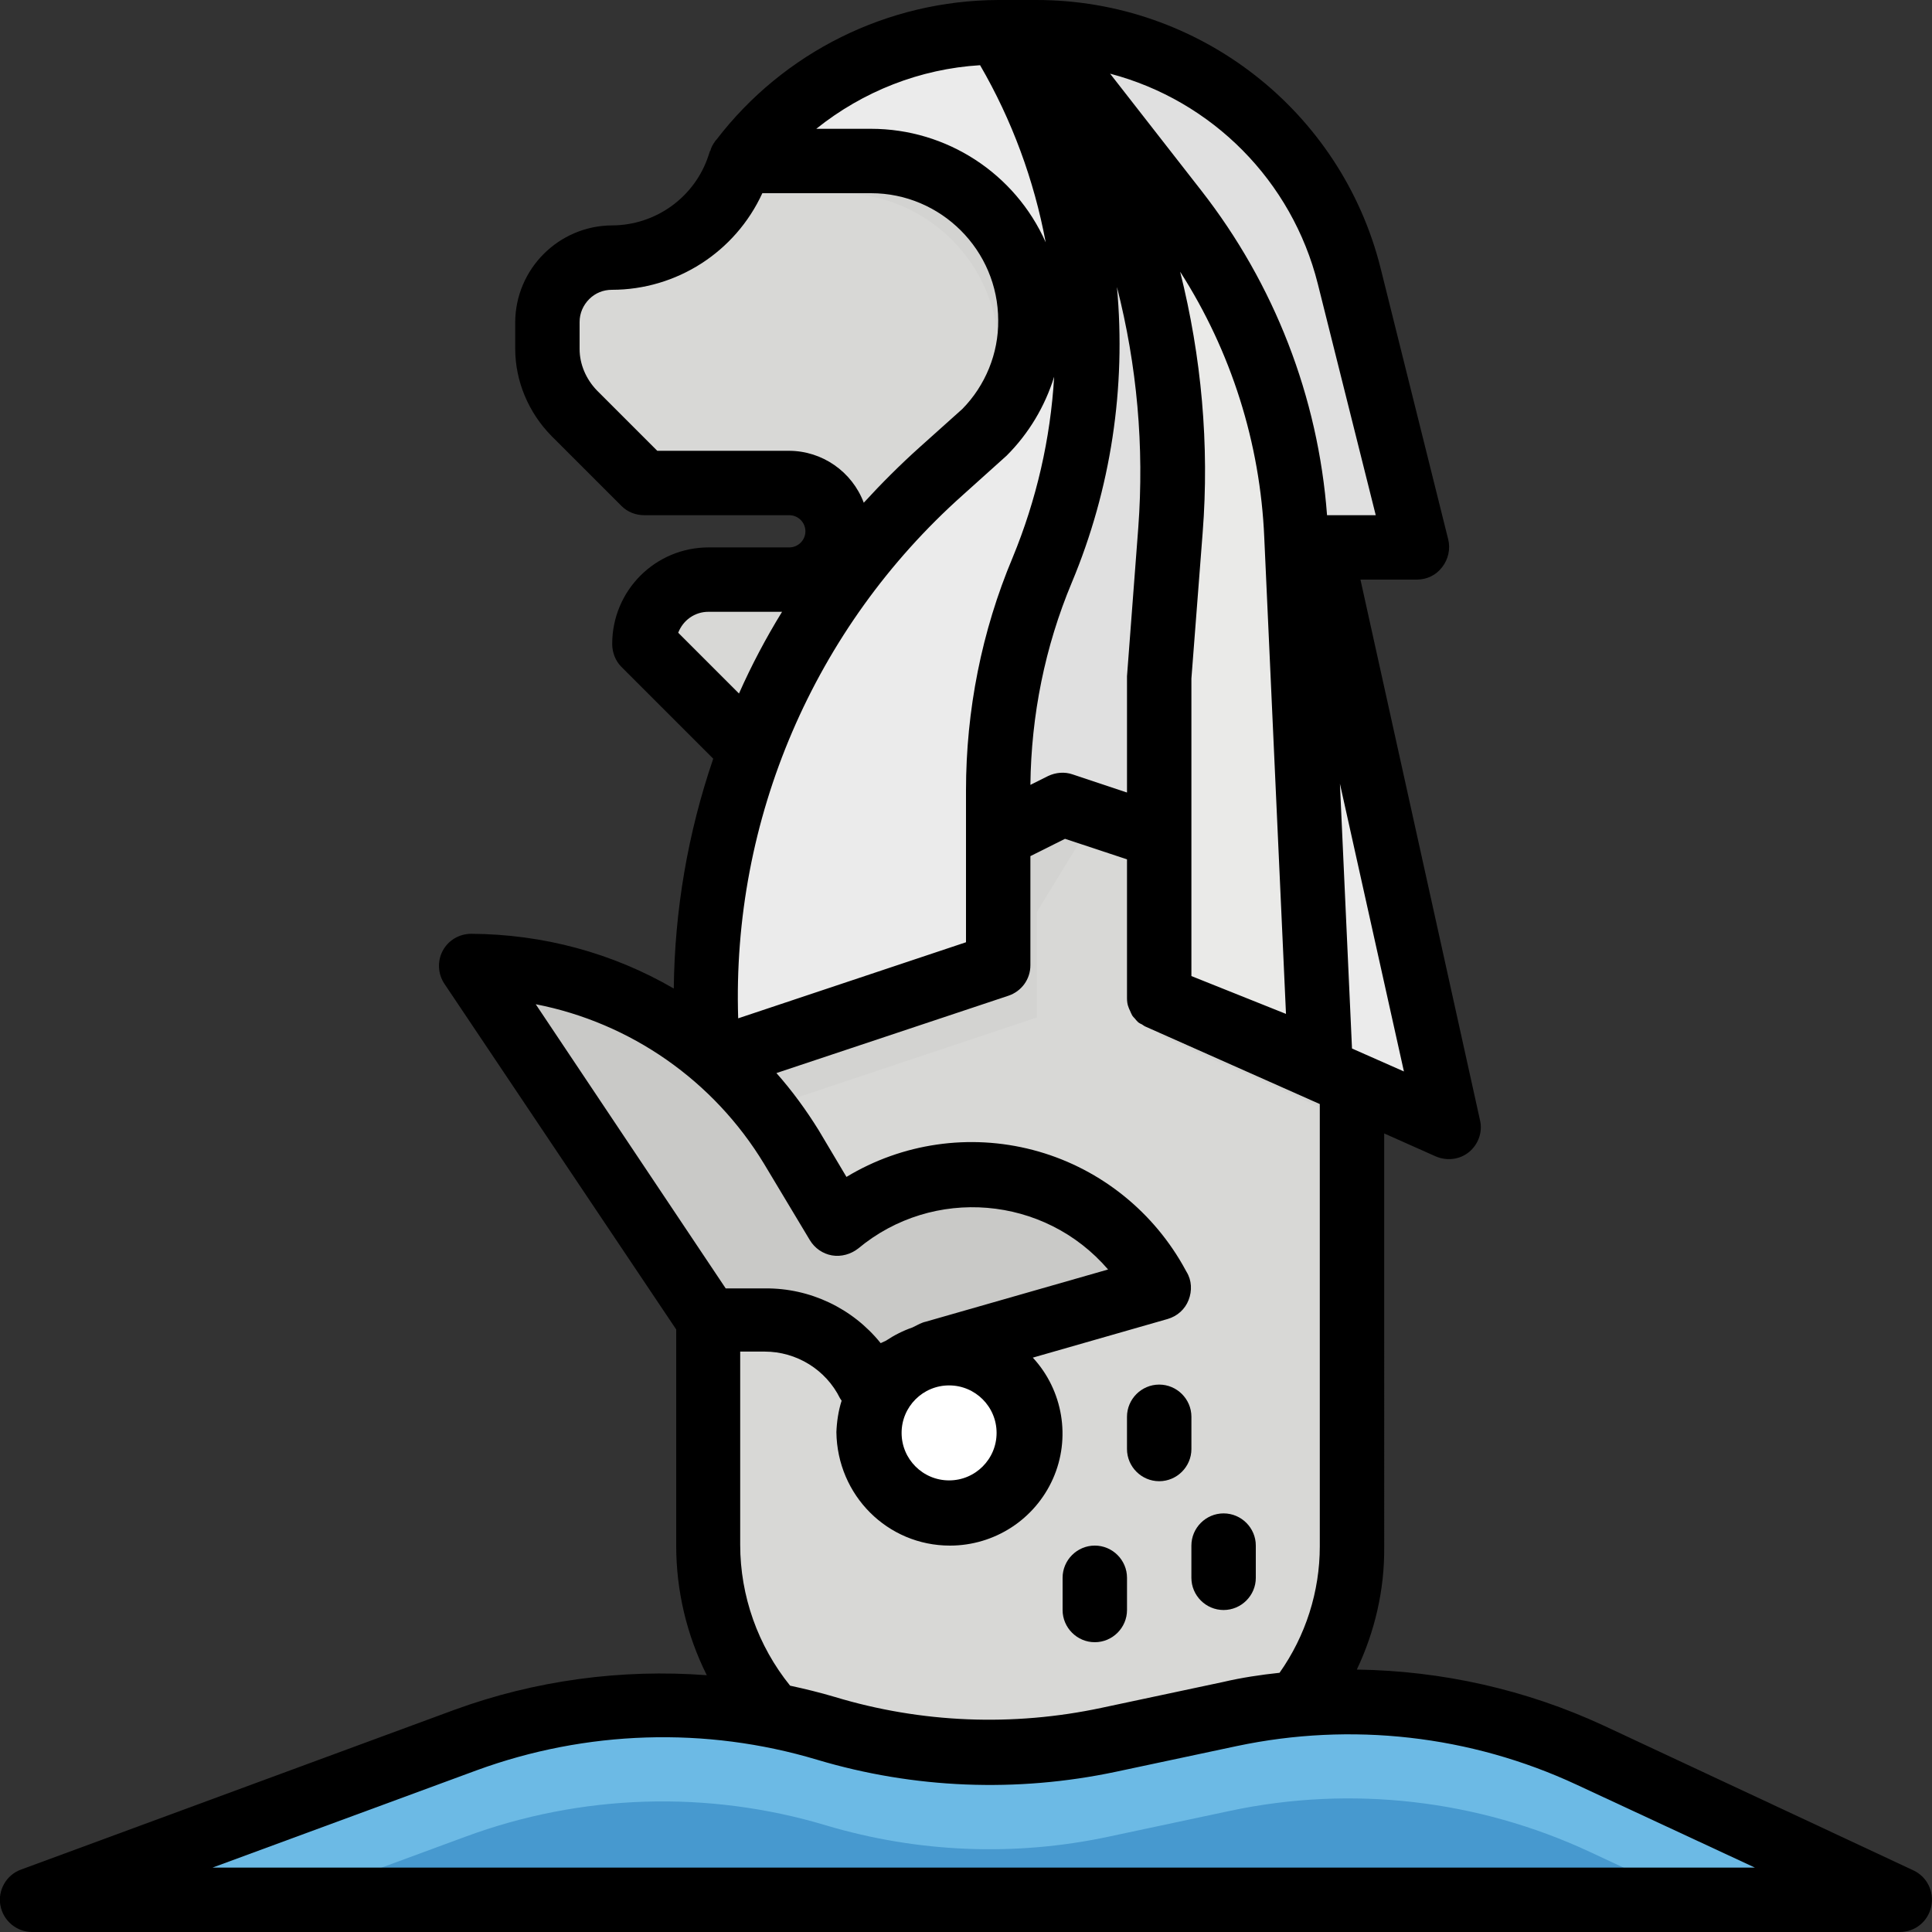 <?xml version="1.0" encoding="utf-8"?>
<!-- Generator: Adobe Illustrator 23.0.2, SVG Export Plug-In . SVG Version: 6.00 Build 0)  -->
<svg version="1.1" id="Layer_1" xmlns="http://www.w3.org/2000/svg" xmlns:xlink="http://www.w3.org/1999/xlink" x="0px" y="0px"
	 viewBox="0 0 480 480" style="enable-background:new 0 0 480 480;" xml:space="preserve">
<rect x="0" y="0" width="480" height="480" fill="#333333" stroke="none"/>
<style type="text/css">
	.st0{fill:#D8D8D6;}
	.st1{fill:#D3D3D1;}
	.st2{fill:#EBEBEB;}
	.st3{display:none;fill:#C9C9C7;}
	.st4{fill:#C9C9C7;}
	.st5{fill:#6CBAE5;}
	.st6{fill:#4799CF;}
	.st7{fill:#E0E0E0;}
	.st8{fill:#EAEAE8;}
	.st9{fill:#FFFFFF;stroke:#000000;stroke-miterlimit:10;}
</style>
<g>
	<g>
		<path class="st0" d="M320,40H184l-0.4,1.2C179.1,54.8,166.3,64,152,64c-8.8,0-16,7.2-16,16v6.6c0,6,2.4,11.8,6.6,16L160,120h36
			c6.6,0,12,5.4,12,12c0,6.6-5.4,12-12,12h-20c-8.8,0-16,7.2-16,16l24,24l-8,80v120c0,35.3,28.7,64,64,64h32.5
			c35.1,0,63.5-28.4,63.5-63.5V80L320,40z M236,376c-11,0-20-9-20-20s9-20,20-20s20,9,20,20S247,376,236,376z"/>
		<path class="st0" d="M320,40H184l-0.4,1.2C179.1,54.8,166.3,64,152,64c-8.8,0-16,7.2-16,16v6.6c0,6,2.4,11.8,6.6,16L160,120h36
			c6.6,0,12,5.4,12,12c0,6.6-5.4,12-12,12h-20c-8.8,0-16,7.2-16,16l24,24l-8,80v120c0,35.3,28.7,64,64,64h32.5
			c35.1,0,63.5-28.4,63.5-63.5V80L320,40z M236,376c-11,0-20-9-20-20s9-20,20-20s20,9,20,20S247,376,236,376z"/>
		<path class="st1" d="M336,278.7V188l-8-36h8V88l-0.8-3.4c-4.5-17.8-15-33.6-29.7-44.6l-113.2-8c-12.4,10.2-5.1,6.5-11.8,16h28
			c21.9,0,39.6,17.7,39.6,39.6c0,10.5,3.8,28.6-3.6,36l-10.6,9.5c-26.8,24-45.6,55.7-53.8,90.8l-4,40.1v16l81.5-27.2v-26.2
			l10.5-17.2l20,6.6v41.3L336,278.7z"/>
		<path class="st2" d="M184,40h32.4c21.9,0,39.6,17.7,39.6,39.6c0,10.5-4.2,20.6-11.6,28l-10.6,9.5c-41.4,37-62.8,91.5-57.8,146.9
			l72-24v-32l16-8l24,8v40l72,32l-32-144h24l-16.8-67.4C326.3,33,294.3,8,257.5,8H248C222.8,8,199.1,19.9,184,40z"/>
		<g>
			<path class="st3" d="M208,80c-1,0-2.1-0.2-3-0.6c-1-0.4-1.9-1-2.6-1.7c-1.5-1.5-2.3-3.6-2.3-5.7c0-0.5,0.1-1,0.2-1.5
				c0.1-0.5,0.2-1,0.5-1.5c0.2-0.5,0.4-1,0.7-1.4s0.6-0.8,1-1.2c2.3-2.2,5.7-2.9,8.7-1.7c1,0.4,1.9,1,2.6,1.7c0.3,0.4,0.7,0.8,1,1.2
				c0.3,0.4,0.5,0.9,0.7,1.4s0.4,1,0.5,1.5s0.1,1,0.2,1.5c0,2.1-0.8,4.2-2.3,5.7c-0.8,0.7-1.7,1.3-2.6,1.7C210.1,79.8,209,80,208,80
				z"/>
			<path class="st4" d="M232,336l56-16l-1-1.8c-7.7-13.4-20.9-22.8-36.2-25.6c-15.2-2.8-30.9,1.4-42.8,11.3l-11.4-19
				c-16.8-27.9-47-45-79.6-45l58.9,88H190c11,0,21,6.2,25.9,16L232,336z"/>
			<path class="st4" d="M288,368c-4.4,0-8-3.6-8-8v-8c0-4.4,3.6-8,8-8s8,3.6,8,8v8C296,364.4,292.4,368,288,368z"/>
			<path class="st4" d="M304,400c-4.4,0-8-3.6-8-8v-8c0-4.4,3.6-8,8-8s8,3.6,8,8v8C312,396.4,308.4,400,304,400z"/>
			<path class="st4" d="M272,408c-4.4,0-8-3.6-8-8v-8c0-4.4,3.6-8,8-8s8,3.6,8,8v8C280,404.4,276.4,408,272,408z"/>
		</g>
		<path class="st5" d="M472,472l-77-35.9c-27.9-13-59.3-16.6-89.4-10.1l-30.1,6.4c-23.3,5-47.5,4-70.3-2.8
			c-29.4-8.8-60.8-7.8-89.5,2.8L8,472H472z"/>
		<path class="st6" d="M305.6,449.9l-30.1,6.4c-23.3,5-47.5,4-70.3-2.8c-29.4-8.8-60.8-7.8-89.5,2.8L73.1,472h347.4L395,460.1
			C367.1,447.1,335.7,443.5,305.6,449.9z"/>
		<path class="st7" d="M256,16l-8-8c25.1,40.1,29.2,90,11,133.7c-7.2,17.4-11,36-11,54.9V224l16-24l24,8V86.2
			c0-14.4-4.5-28.5-12.9-40.2L256,16z"/>
		<path class="st8" d="M257.5,8c24.9,36.2,30.5,80,33.3,123.7L288,168v80l40,16l-5.9-130.8c-1.3-29.4-11.8-57.7-29.9-80.8L257.5,8z"
			/>
		<path class="st7" d="M257.5,8H248l6.8,5.1c36.9,27.6,62.2,67.8,71.2,113l2,9.9h24l-16.8-67.4C326.3,33,294.3,8,257.5,8z"/>
		<path d="M288,368c4.4,0,8-3.6,8-8v-8c0-4.4-3.6-8-8-8s-8,3.6-8,8v8C280,364.4,283.6,368,288,368z"/>
		<path d="M296,392c0,4.4,3.6,8,8,8s8-3.6,8-8v-8c0-4.4-3.6-8-8-8s-8,3.6-8,8V392z"/>
		<path d="M272,408c4.4,0,8-3.6,8-8v-8c0-4.4-3.6-8-8-8s-8,3.6-8,8v8C264,404.4,267.6,408,272,408z"/>
		<path d="M8,480h464c3.8,0,7-2.6,7.8-6.3s-1-7.4-4.4-9l-77-36c-19.2-8.9-40.1-13.6-61.3-13.9c4.5-9.5,6.9-19.9,6.8-30.4V281.6
			l12.8,5.7c2.8,1.2,6,0.8,8.3-1.1s3.4-5,2.7-7.9L338,144h14c2.5,0,4.8-1.1,6.3-3.1c1.5-1.9,2.1-4.5,1.5-6.9L343,66.6
			C333.2,27.5,297.9,0,257.5,0H248c-27.4,0.1-53.3,12.9-70,34.7l-0.1,0.1c-0.1,0.1-0.2,0.2-0.3,0.4c-0.5,0.7-0.9,1.4-1.1,2.2
			c0,0,0,0.1-0.1,0.1l-0.4,1.2C172.6,49,162.9,56,152,56c-13.2,0.1-23.9,10.8-24,24v6.6c0,8.1,3.3,15.9,9,21.7l17.4,17.4
			c1.5,1.5,3.5,2.3,5.7,2.3h36c2.2,0,4,1.8,4,4s-1.8,4-4,4h-20c-13.3,0-24,10.7-24,24c0,2.1,0.8,4.2,2.3,5.7l22.8,22.8
			c-6.3,18.4-9.6,37.7-9.8,57.1c-15.3-8.9-32.6-13.5-50.3-13.6c-3,0-5.7,1.6-7.1,4.2c-1.4,2.6-1.2,5.8,0.4,8.2l57.6,85.9V384
			c0,11.2,2.6,22.2,7.6,32.2c-21.3-1.6-42.7,1.3-62.7,8.6L5.2,464.5c-3.6,1.3-5.8,5.1-5.1,8.9C0.8,477.2,4.1,480,8,480z
			 M348.8,266.2l-12.9-5.7l-3-65.8L348.8,266.2z M327.4,70.5l14.4,57.5h-12.1c-2.2-29.4-13.1-57.4-31.2-80.6l-22.7-29.1
			C301.2,25,321,45,327.4,70.5z M236,384c11.1,0,21.1-6.5,25.6-16.6s2.5-22-5-30.1l33.5-9.6c2.4-0.7,4.3-2.4,5.2-4.7
			c0.9-2.3,0.8-4.9-0.5-7l-1-1.8c-8.1-14.1-21.5-24.4-37.2-28.5s-32.4-1.7-46.3,6.7l-6.9-11.6c-3.1-5-6.6-9.8-10.5-14.2l57.6-19.2
			c3.3-1.1,5.5-4.1,5.5-7.6v-27.1l8.6-4.3l15.4,5.1V248c0,0.8,0.1,1.6,0.4,2.3c0.1,0.3,0.2,0.5,0.3,0.7c0.2,0.5,0.4,0.9,0.6,1.3
			c0.2,0.3,0.4,0.5,0.6,0.7c0.3,0.4,0.6,0.7,0.9,1c0.3,0.2,0.6,0.4,0.9,0.5c0.3,0.2,0.7,0.5,1,0.6l43.2,19.2v109.9
			c0,11.2-3.5,22.2-10,31.4c-4.7,0.5-9.4,1.2-14.1,2.3l-30.1,6.4c-22,4.7-44.8,3.8-66.3-2.7c-3.7-1.1-7.4-2-11.1-2.8
			c-8-9.9-12.4-22.3-12.4-35v-48h6.1c7.9,0,15.2,4.5,18.7,11.6c0.1,0.2,0.3,0.4,0.4,0.6c-0.8,2.5-1.2,5.2-1.3,7.8
			C208,371.5,220.5,384,236,384z M224,356c0-3.6,1.7-7.1,4.5-9.3l4.5-2.3c0.9-0.3,1.9-0.4,2.9-0.4c6.6,0,12,5.4,12,12s-5.4,12-12,12
			C229.4,368,224,362.6,224,356z M296,207.9v-39.3l2.8-36.3c1.7-21.8-0.3-43.7-5.6-64.8c12.7,19.8,19.9,42.6,20.9,66l5.4,118.4
			l-23.5-9.4L296,207.9L296,207.9z M277.5,71.3c5,19.5,6.8,39.7,5.3,59.8L280,168v28.9l-13.5-4.5c-2-0.7-4.2-0.5-6.1,0.4L256,195
			c0.2-17.3,3.6-34.3,10.3-50.3C276,121.5,279.8,96.3,277.5,71.3z M243.5,16.2c7.9,13.6,13.4,28.5,16.3,44
			C252.2,43.1,235.2,32,216.4,32h-13.6C214.4,22.7,228.6,17.1,243.5,16.2z M196,112h-32.7l-15-15c-2.7-2.8-4.3-6.5-4.3-10.3V80
			c0-2.2,0.9-4.2,2.4-5.7s3.5-2.3,5.6-2.3c16.1,0,30.7-9.4,37.4-24h27c17.4,0,31.6,14.2,31.6,31.6c0.1,8.2-3.2,16.2-8.9,22
			l-10.6,9.5c-4.9,4.4-9.5,9-13.9,13.8C211.7,117.2,204.3,112,196,112z M239.2,123l10.9-9.8c5.5-5.5,9.5-12.2,11.8-19.6
			c-0.9,15.4-4.4,30.6-10.3,44.9c-7.7,18.3-11.6,38-11.6,57.9v37.7L183.4,253C181.8,203.6,202.2,156,239.2,123z M168.5,157.2
			c1.2-3.1,4.1-5.2,7.5-5.2h18.3c-4,6.5-7.6,13.3-10.7,20.3L168.5,157.2z M133.1,249.5c23.6,4.6,44.2,19,56.7,39.6l11.4,19
			c1.2,2,3.2,3.4,5.5,3.8s4.7-0.3,6.5-1.7c18.6-15.5,46.3-13.2,62.1,5.2l-45.4,13c-0.5,0.1-0.9,0.3-1.4,0.5l-1.8,0.9
			c-2.3,0.8-4.5,1.9-6.6,3.3l-1.3,0.6c-7-8.7-17.6-13.7-28.7-13.6h-9.8L133.1,249.5z M118.5,439.8c27.1-9.9,56.8-10.9,84.5-2.6
			c24.1,7.2,49.6,8.2,74.2,3l30.1-6.4c28.4-6,58-2.7,84.4,9.6L436,464H52.8L118.5,439.8z"/>
	</g>
	<circle class="st9" cx="235.8" cy="356" r="12.3"/>
</g>
</svg>
